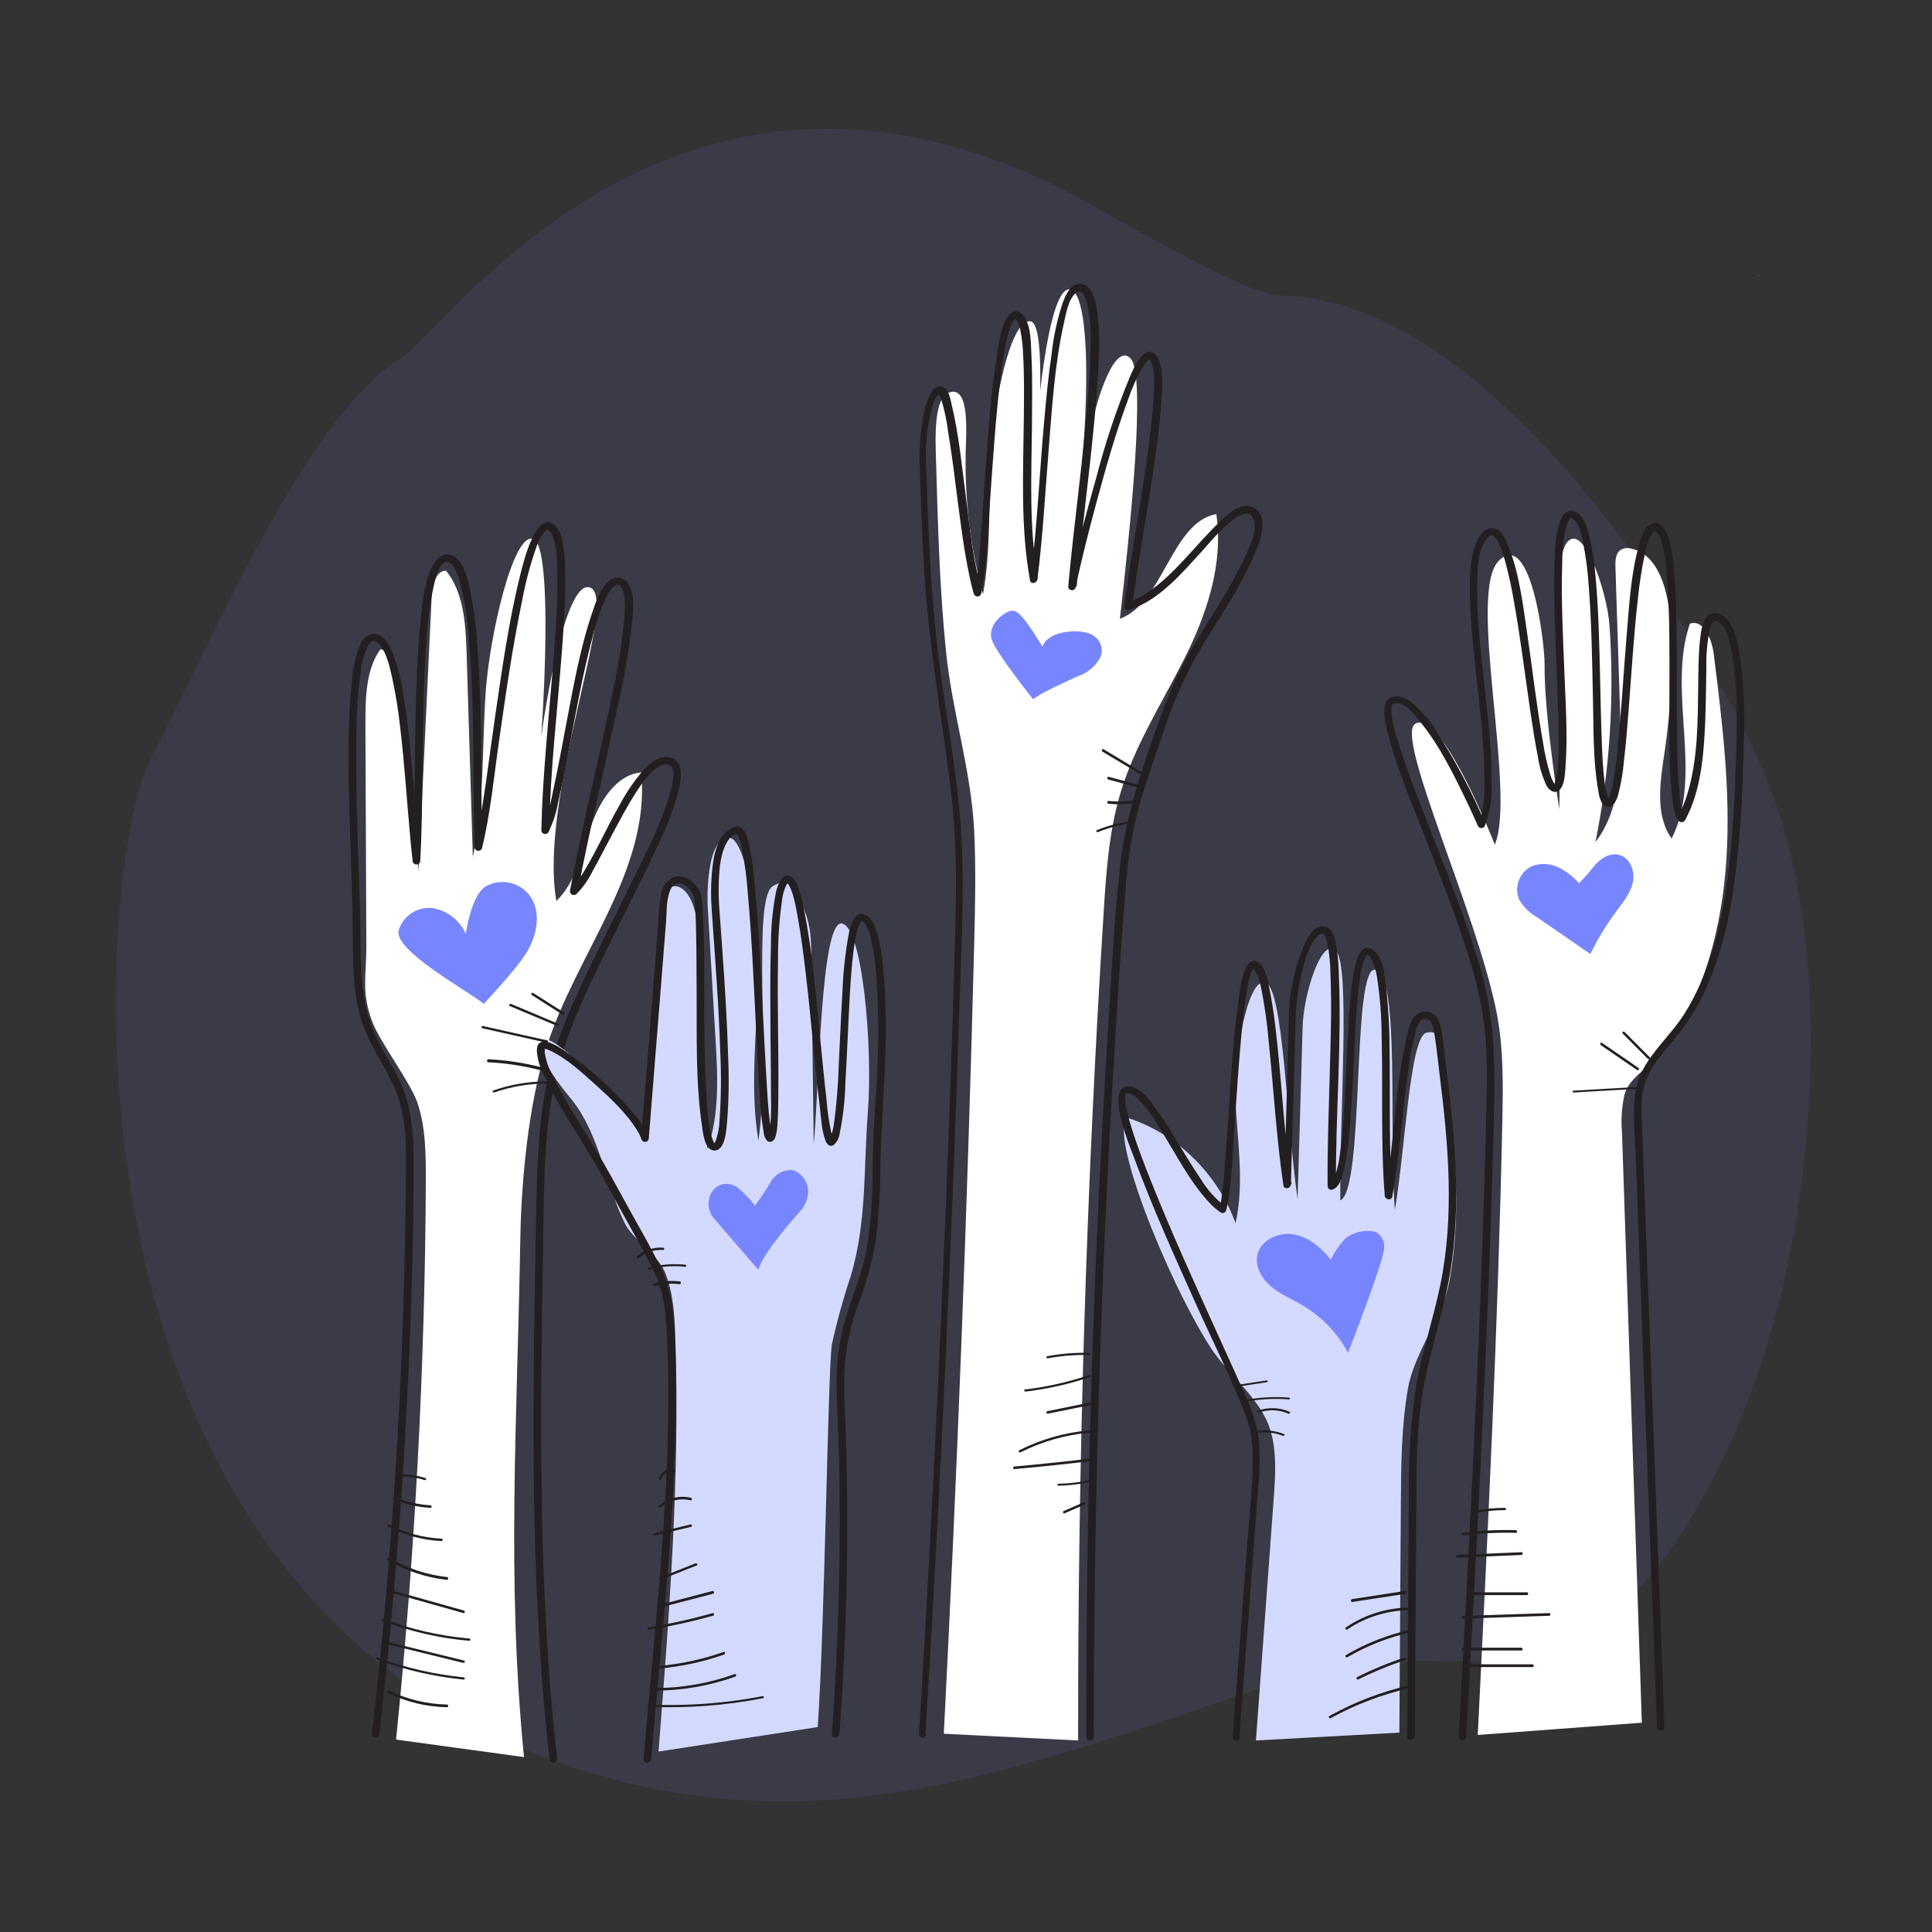 <?xml version="1.0" encoding="UTF-8"?>
<svg width="276px" height="276px" viewBox="0 0 276 276" version="1.1" xmlns="http://www.w3.org/2000/svg" xmlns:xlink="http://www.w3.org/1999/xlink">
    <rect x="0" y="0" width="276" height="276" fill="#333333" stroke="none"/>
    <title>7264E3C8-599E-4AD3-83E7-5DE590124821</title>
    <g id="desktop" stroke="none" stroke-width="1" fill="none" fill-rule="evenodd">
        <g id="01.04.04-Common-page---Proposals---empty-state" transform="translate(-325, -787)" fill-rule="nonzero">
            <g id="illustrations/full-page/volunteering" transform="translate(325, 787)">
                <g id="common-07-copy" transform="translate(16.56, 18.4)">
                    <g id="Group" opacity="0.1" fill="#7786FF">
                        <path d="M134.884,8.461 C140.623,11.31 160.983,23.704 166.218,23.812 C187.521,24.253 207.775,46.544 223.591,70.619 C229.105,79.01 234.432,87.971 237.734,98.289 C241.102,108.804 242.165,120.187 242.107,131.129 C241.979,155.733 236.253,179.075 226.016,196.76 C220.303,206.637 212.996,214.913 203.975,217.667 C197.299,219.702 190.085,218.603 183.104,218.915 C170.482,219.478 158.665,224.62 146.641,228.5 C121.266,236.695 97.485,243.424 68.921,235.196 C-12.347,211.853 -2.589,104.659 4.718,90.57 C13.619,73.387 26.952,41.314 40.769,32.699 C47.312,28.622 79.655,-18.938 134.884,8.461 Z" id="Path"></path>
                    </g>
                    <polygon id="Path" fill="#D7DFFF" points="234.476 20.927 234.706 21.006 234.706 20.951"></polygon>
                    <path d="M40.02,230.109 C42.728,203.626 44.151,176.98 44.274,150.334 C44.274,146.55 44.274,142.675 43.069,139.132 C42.096,136.261 37.705,130.441 36.638,127.605 C35.012,123.27 35.796,121.241 35.774,116.552 L35.643,85.041 C35.643,81.335 35.694,77.319 37.756,74.377 C39.461,74.377 40.151,76.767 40.347,78.62 L43.25,105.98 L45.109,66.782 C45.189,65.198 45.711,63.105 47.156,63.126 C49.711,66.251 49.972,70.834 50.103,75.042 L50.988,104.035 C52.65,96.384 52.295,88.4 52.817,80.543 C53.34,72.687 56.759,57.369 59.677,58.621 C62.595,59.873 61.23,87.424 59.336,101.666 C59.786,89.022 63.771,63.741 67.807,65.565 C71.842,67.39 60.323,95.443 62.921,110.308 C65.643,107.713 66.551,103.555 67.792,99.849 C69.033,96.143 71.472,92.226 75.051,91.95 C76.379,106.093 65.673,117.896 61.462,131.367 C58.951,139.401 57.913,150.122 57.768,158.622 C57.347,184.179 55.772,207.197 58.298,232.613" id="Path" fill="#FFFFFF"></path>
                    <path d="M118.271,229.278 C120.197,191.796 121.642,154.287 122.605,116.749 C122.742,111.219 122.872,105.683 122.605,100.167 C122.143,91.463 119.47,83.381 118.589,74.712 C117.686,65.866 117.433,56.949 117.18,48.047 C117.072,44.363 116.696,38.084 119.311,37.589 C121.926,37.094 121.478,43.168 121.391,46.314 C121.261,53.126 122.095,59.922 123.869,66.509 C125.061,59.884 124.635,53.032 124.996,46.272 C125.357,39.512 127.763,27.06 130.652,27.498 C133.542,27.937 131.158,52.296 130.652,64.685 C130.392,50.437 132.509,22.068 136.344,22.966 C140.18,23.864 138.692,51.844 135.333,65.71 L139.32,42.856 C140.043,38.706 142.723,30.362 144.969,32.837 C147.216,35.312 144.839,57.684 143.423,69.988 C149.614,67.782 150.799,56.178 157.199,55.04 C158.268,62.259 155.754,69.536 152.554,75.864 C149.354,82.193 145.497,88.147 143.452,95.069 C141.856,100.478 141.459,106.248 141.105,111.941 C138.625,151.307 137.409,190.74 137.457,230.239" id="Path" fill="#FFFFFF"></path>
                    <path d="M162.859,230.239 L165.396,195.718 C165.637,192.437 165.863,189.071 164.93,185.932 C163.574,181.385 158.892,178.019 156.354,174.066 C150.134,164.379 141.486,142.699 144.687,141.348 C151.571,143.604 157.361,149.261 159.949,156.332 C161.24,150.562 160.197,144.537 159.913,138.619 C159.629,132.7 161.699,121.005 164.252,121.966 C166.804,122.928 167.292,142.571 168.809,152.874 L169.538,128.125 C169.662,123.883 172.149,115.397 174.271,117.398 C176.393,119.399 174.796,141.193 174.912,153.093 C178.456,151.481 176.48,119.152 179.973,120.149 C183.466,121.146 181.796,143.01 182.708,154.437 C184.166,146.008 184.851,129.808 187.17,129.15 C189.489,128.493 189.482,131.548 189.708,133.315 C191.108,144.12 192.442,153.963 190.488,164.669 C189.547,169.795 185.471,174.823 184.574,179.956 C183.634,185.387 183.597,190.945 183.561,196.468 C183.488,207.348 183.417,218.23 183.349,229.115" id="Path" fill="#D4DAFF"></path>
                    <path d="M217.989,227.7 L215.152,143.383 C214.992,141.548 215.12,139.699 215.531,137.901 C216.258,135.308 219.684,133.715 221.241,131.594 C226.886,123.92 229.454,114.054 230.073,104.294 C230.691,94.534 229.476,84.767 228.268,75.07 C227.999,72.9 226.814,70.031 224.849,70.694 C221.532,80.468 226.857,92.258 222.245,101.397 C219.808,97.987 220.623,93.167 221.256,88.924 C222.163,82.788 222.429,76.579 222.049,70.391 C221.779,66.078 220.412,60.821 216.462,59.975 C215.953,59.824 215.403,59.891 214.949,60.159 C214.221,60.666 214.185,61.758 214.221,62.681 L214.898,83.745 C215.101,90.087 215.116,97.014 211.362,101.898 C213.418,91.691 214.091,81.267 213.363,70.891 C213.028,66.099 209.529,55.761 207.186,59.257 C204.844,62.752 206.524,84.541 206.197,97.183 C206.197,97.183 204.015,83.653 204.095,76.515 C204.095,73.196 202.109,57.171 197.548,61.716 C192.986,66.261 200.094,94.78 196.987,102.264 C194.376,95.739 188.665,83.237 185.632,84.992 C182.598,86.747 194.507,112.102 197.271,126.4 C198.246,131.467 198.166,136.689 198.057,141.861 C197.446,171.078 195.998,200.266 194.55,229.448" id="Path" fill="#FFFFFF"></path>
                    <path d="M37.649,229.282 C39.747,211.121 41.172,192.902 41.923,174.628 C42.293,165.596 42.54,156.558 42.526,147.519 C42.526,143.497 42.221,139.497 40.447,135.806 C39.546,133.937 38.398,132.194 37.453,130.345 C36.529,128.511 35.878,126.558 35.52,124.545 C34.881,121.053 34.975,117.489 34.917,113.961 C34.917,111.845 34.808,109.728 34.735,107.611 C34.554,102.284 34.365,96.964 34.328,91.637 C34.328,86.973 34.256,82.217 34.968,77.596 C35.068,76.243 35.451,74.925 36.094,73.722 C36.538,73.016 37.075,73.016 37.678,73.722 C38.703,74.928 39.074,76.756 39.423,78.238 C39.959,80.694 40.362,83.177 40.629,85.674 C41.254,90.981 41.581,96.315 42.082,101.635 C42.177,102.616 42.271,103.596 42.388,104.57 C42.388,104.862 42.632,105.099 42.933,105.099 C43.234,105.099 43.478,104.862 43.478,104.57 C43.834,97.846 43.747,91.093 43.892,84.355 C43.965,80.827 44.074,77.243 44.321,73.694 C44.452,70.9 44.806,68.121 45.382,65.382 C45.607,64.415 46.108,61.995 47.264,61.854 C47.422,61.86 47.576,61.909 47.707,61.995 C47.904,62.135 48.071,62.31 48.201,62.51 C48.651,63.218 48.977,63.993 49.168,64.803 C49.824,67.348 50.238,69.946 50.403,72.565 C50.701,75.902 50.854,79.247 50.948,82.598 C51.13,88.772 51.065,94.953 51.188,101.127 C51.188,101.628 51.188,102.129 51.232,102.623 C51.235,102.885 51.436,103.105 51.703,103.14 C51.971,103.175 52.225,103.015 52.3,102.764 C53.514,97.789 53.993,92.596 54.72,87.544 C55.694,80.757 56.653,73.955 58.063,67.238 C58.526,64.766 59.172,62.33 59.996,59.949 C60.234,59.2 60.579,58.488 61.021,57.832 C61.142,57.677 61.279,57.532 61.428,57.402 C61.499,57.335 61.601,57.309 61.697,57.331 C62.118,57.437 62.423,58.135 62.554,58.665 C62.834,59.738 62.988,60.839 63.012,61.946 C63.137,65.386 63.054,68.83 62.765,72.261 C62.205,80.686 61.217,89.082 60.854,97.521 C60.854,98.417 60.788,99.321 60.774,100.224 C60.777,100.459 60.941,100.664 61.175,100.726 C61.409,100.789 61.657,100.693 61.784,100.492 C62.456,99.113 62.929,97.65 63.187,96.145 C63.746,93.775 64.204,91.39 64.64,89.005 C65.686,83.551 66.638,78.061 68.07,72.685 C68.523,70.684 69.193,68.735 70.069,66.871 C70.324,66.299 70.695,65.784 71.159,65.354 C71.358,65.108 71.724,65.064 71.98,65.255 C72.416,65.544 72.554,66.306 72.627,66.793 C72.736,67.828 72.736,68.87 72.627,69.905 C72.35,73.12 71.864,76.316 71.173,79.472 C69.204,89.28 66.718,98.975 64.873,108.804 C64.816,109.034 64.922,109.273 65.133,109.392 C65.344,109.511 65.61,109.481 65.788,109.319 C66.754,108.341 67.545,107.213 68.128,105.981 C69.138,104.189 70.054,102.355 71.035,100.541 C72.016,98.728 73.048,96.738 74.218,94.932 C75.068,93.612 76.028,92.109 77.387,91.227 C78.055,90.797 79.124,90.522 79.487,91.305 C79.85,92.088 79.538,93.422 79.32,94.318 C78.317,98.262 76.413,102.03 74.625,105.692 C72.343,110.412 69.938,115.083 67.67,119.804 C65.403,124.524 63.223,129.259 61.995,134.303 C60.243,141.493 60.142,148.937 60.003,156.29 C59.858,164.192 59.713,172.095 59.669,180.004 C59.575,195.675 59.88,211.375 61.333,226.996 C61.517,228.967 61.719,230.931 61.937,232.888 C62.016,233.558 63.107,233.594 63.027,232.888 C61.232,216.836 60.737,200.678 60.745,184.534 C60.745,176.455 60.868,168.376 61.021,160.297 C61.159,152.536 61.021,144.654 62.518,137.013 C63.601,131.418 65.832,126.225 68.266,121.081 C70.57,116.226 73.034,111.457 75.374,106.63 C77.212,102.848 79.182,98.975 80.286,94.918 C80.744,93.231 81.413,89.795 78.615,89.746 C77.278,89.746 76.144,90.748 75.316,91.665 C74.033,93.166 72.919,94.795 71.994,96.526 C69.967,100.054 68.361,103.886 66.115,107.28 C65.819,107.756 65.46,108.192 65.047,108.578 L65.955,109.093 C67.692,99.843 69.974,90.712 71.9,81.504 C72.678,78.039 73.272,74.537 73.68,71.012 C73.869,69.206 74.233,66.694 73.215,65.029 C72.935,64.534 72.423,64.203 71.845,64.141 C71.266,64.079 70.693,64.295 70.308,64.719 C69.088,65.869 68.506,67.731 67.997,69.248 C66.224,74.519 65.287,80.072 64.248,85.477 C63.681,88.476 63.128,91.481 62.474,94.473 C62.089,96.244 61.798,98.326 60.876,99.927 L61.893,100.195 C62.053,91.566 63.092,82.972 63.732,74.364 C64.008,70.589 64.277,66.793 64.175,63.004 C64.164,61.718 64.048,60.434 63.826,59.166 C63.729,58.311 63.397,57.497 62.867,56.809 C60.098,53.824 58.129,62.284 57.823,63.484 C56.145,70.159 55.185,77.024 54.19,83.819 C53.332,89.647 52.685,95.532 51.53,101.303 C51.45,101.691 51.37,102.072 51.276,102.446 L52.351,102.587 C52.14,96.47 52.257,90.338 52.111,84.242 C52.024,80.714 51.893,77.13 51.61,73.581 C51.445,70.732 51.044,67.9 50.411,65.114 C50.062,63.738 49.553,61.642 48.078,60.965 C46.603,60.288 45.491,61.734 45.004,62.891 C44.052,65.114 43.79,67.633 43.55,70.003 C43.165,73.496 43.005,77.017 42.896,80.524 C42.657,87.848 42.736,95.179 42.468,102.496 C42.468,103.187 42.439,103.879 42.38,104.57 L43.47,104.57 C42.86,99.448 42.606,94.29 42.104,89.153 C41.843,86.458 41.537,83.755 41.094,81.081 C40.807,78.967 40.283,76.89 39.532,74.886 C39.103,73.828 38.427,72.409 37.126,72.191 C36.036,72 35.309,72.833 34.895,73.701 C34.298,75.132 33.928,76.642 33.798,78.181 C33.5,80.467 33.376,82.775 33.304,85.075 C32.991,95.143 33.776,105.191 33.841,115.253 C33.863,119.338 33.863,123.572 35.142,127.572 C36.421,131.573 39.343,134.917 40.52,138.989 C41.763,143.271 41.443,147.886 41.399,152.289 C41.356,156.941 41.264,161.596 41.123,166.252 C40.581,184.988 39.316,203.688 37.33,222.354 C37.09,224.668 36.828,226.982 36.559,229.297 C36.487,230.002 37.577,229.967 37.649,229.297 L37.649,229.282 Z" id="Path" fill="#231F20"></path>
                    <path d="M115.646,229.349 C116.71,212.003 117.648,194.646 118.458,177.281 C119.269,159.991 119.95,142.693 120.501,125.389 C120.774,116.807 121.285,108.162 120.681,99.581 C120.084,91.155 118.394,82.856 117.387,74.472 C116.365,65.904 116.049,57.273 115.761,48.664 C115.584,45.819 115.826,42.964 116.48,40.188 C116.66,39.517 116.998,38.168 117.638,37.928 C117.459,37.998 117.552,37.779 117.638,38.02 C117.725,38.26 117.818,38.394 117.883,38.578 C118.35,40.098 118.682,41.655 118.876,43.232 C119.257,45.563 119.595,47.901 119.875,50.239 C120.494,54.893 121.005,59.59 121.99,64.181 C122.155,64.944 122.335,65.692 122.565,66.434 C122.637,66.658 122.848,66.81 123.087,66.81 C123.326,66.81 123.537,66.658 123.608,66.434 C124.515,62.083 124.572,57.485 124.882,53.064 C125.299,47.187 125.666,41.29 126.392,35.406 C126.601,33.288 126.973,31.189 127.507,29.127 C127.647,28.526 127.89,27.953 128.226,27.432 C128.305,27.333 128.471,27.199 128.413,27.22 C128.356,27.241 128.464,27.171 128.55,27.22 C128.926,27.702 129.16,28.276 129.226,28.88 C129.427,29.948 129.55,31.029 129.593,32.115 C129.773,35.18 129.73,38.26 129.701,41.297 C129.629,48.981 129.197,56.899 130.586,64.506 C130.701,65.149 131.578,64.901 131.643,64.365 C132.42,58.17 132.758,51.927 133.261,45.704 C133.736,39.736 134.11,33.641 135.419,27.785 C135.714,26.507 136.038,24.31 137.167,23.42 C138.001,22.749 138.541,24.19 138.742,24.932 C139.22,27.21 139.38,29.541 139.217,31.861 C139.145,35.166 138.879,38.479 138.577,41.749 C137.858,49.645 136.75,57.499 136.045,65.396 C136.048,65.658 136.247,65.878 136.512,65.914 C136.776,65.949 137.028,65.789 137.102,65.537 C137.965,61.377 139.03,57.252 140.138,53.156 C141.461,48.261 142.849,43.359 144.619,38.606 C145.175,36.962 145.898,35.376 146.777,33.874 C146.998,33.53 147.261,33.215 147.561,32.934 C147.647,32.857 147.669,32.977 147.561,32.885 C147.685,32.979 147.782,33.103 147.841,33.245 C148.561,34.707 148.309,36.727 148.23,38.281 C148.093,41.106 147.726,44.002 147.331,46.841 C146.338,53.989 145,61.087 144.022,68.235 C144.019,68.409 144.103,68.573 144.246,68.674 C144.389,68.776 144.574,68.802 144.741,68.744 C149.107,67.331 152.358,63.39 155.315,60.162 C156.099,59.307 161.385,52.76 162.508,55.748 C163.133,57.358 161.997,59.646 161.342,61.073 C160.237,63.41 158.993,65.681 157.616,67.875 C156.3,70.043 154.919,72.176 153.632,74.359 C151.865,77.43 150.391,80.655 149.229,83.993 C146.748,90.886 144.302,97.85 143.475,105.139 C142.59,112.859 142.238,120.678 141.749,128.405 C140.742,144.301 139.977,160.217 139.454,176.151 C138.936,192.005 138.658,207.866 138.62,223.734 C138.62,225.726 138.62,227.718 138.62,229.709 C138.62,230.002 138.862,230.239 139.159,230.239 C139.457,230.239 139.699,230.002 139.699,229.709 C139.699,213.432 139.939,197.156 140.418,180.883 C140.898,164.61 141.636,148.351 142.634,132.106 C143.123,124.089 143.597,116.059 144.295,108.049 C144.562,104.084 145.23,100.154 146.288,96.318 C147.359,92.751 148.597,89.205 149.812,85.688 C150.986,82.101 152.504,78.632 154.344,75.326 C155.653,73.066 157.077,70.877 158.436,68.652 C159.871,66.376 161.166,64.017 162.313,61.589 C163.033,59.929 163.946,57.973 163.752,56.108 C163.718,54.875 162.706,53.884 161.45,53.855 C160.012,53.918 158.695,55.19 157.724,56.115 C154.25,59.406 151.445,63.461 147.446,66.201 C146.542,66.844 145.546,67.351 144.489,67.705 L145.173,68.214 C146.101,61.391 147.374,54.611 148.345,47.788 C148.776,44.8 149.172,41.798 149.352,38.782 C149.46,36.96 149.654,34.827 149.007,33.075 C148.661,32.136 147.856,31.437 146.906,32.136 C145.957,32.835 145.302,34.417 144.806,35.54 C142.881,40.227 141.283,45.036 140.023,49.935 C138.584,54.992 137.246,60.084 136.189,65.233 L137.246,65.375 C137.908,57.937 138.915,50.542 139.641,43.105 C139.994,39.573 140.303,35.957 140.404,32.376 C140.574,29.904 140.436,27.421 139.994,24.981 C139.742,23.844 139.145,22.078 137.656,22.156 C136.275,22.198 135.613,23.887 135.225,24.939 C134.466,27.267 133.948,29.664 133.678,32.094 C133.204,35.357 132.88,38.641 132.592,41.925 C131.931,49.398 131.593,56.906 130.657,64.35 L131.715,64.209 C130.413,57.047 130.794,49.568 130.866,42.314 C130.866,39.03 130.96,35.731 130.787,32.426 C130.693,30.681 130.787,28.28 129.715,26.775 C128.996,25.758 127.917,25.949 127.32,26.924 C126.442,28.336 126.212,30.229 125.939,31.868 C124.961,37.666 124.601,43.571 124.184,49.426 C123.947,52.774 123.724,56.129 123.465,59.477 C123.354,61.687 123.101,63.888 122.709,66.067 L123.752,66.067 C122.429,61.829 122.048,57.273 121.465,52.915 C120.868,48.445 120.465,43.875 119.415,39.496 C119.242,38.789 119.027,37.299 118.221,36.904 C116.523,36.063 115.682,39.489 115.473,40.435 C114.89,43.331 114.682,46.288 114.855,49.236 C115.006,53.678 115.164,58.128 115.43,62.571 C115.955,71.357 117.25,79.995 118.516,88.704 C119.149,93.097 119.688,97.511 119.89,101.954 C120.091,106.397 120.005,110.846 119.89,115.289 C119.386,133.13 118.732,150.966 117.926,168.798 C117.13,186.781 116.197,204.756 115.128,222.724 C114.991,224.921 114.862,227.11 114.725,229.307 C114.682,230.013 115.768,230.013 115.804,229.307 L115.646,229.349 Z" id="Path" fill="#231F20"></path>
                    <path d="M160.518,229.547 L162.197,207.225 L163.033,196.157 C163.285,192.792 163.667,189.364 163.069,186.014 C162.593,183.93 161.867,181.908 160.907,179.992 C159.668,177.164 158.392,174.401 157.131,171.616 C153.975,164.654 150.812,157.692 147.973,150.602 C146.849,147.775 145.747,144.948 144.897,142.078 C144.602,141.153 144.378,140.208 144.227,139.251 C144.171,138.917 144.152,138.578 144.169,138.24 C144.165,138.083 144.207,137.928 144.292,137.795 C144.248,137.851 144.212,137.795 144.292,137.795 C144.467,137.752 144.65,137.752 144.825,137.795 C145.332,137.984 145.781,138.298 146.129,138.706 C147.34,140.016 148.394,141.458 149.27,143.004 C151.432,146.481 153.341,150.305 156.151,153.352 C156.649,153.901 157.21,154.392 157.823,154.815 C157.968,154.897 158.144,154.909 158.299,154.847 C158.454,154.785 158.571,154.655 158.616,154.497 C159.43,150.871 159.48,147.005 159.74,143.315 C160.093,138.226 160.403,133.13 160.921,128.055 C161.116,126.139 161.325,124.217 161.707,122.322 C161.82,121.696 161.984,121.079 162.197,120.478 C162.259,120.306 162.336,120.141 162.427,119.983 C162.521,119.82 162.571,119.898 162.47,119.87 C162.37,119.842 162.413,119.834 162.47,119.905 C162.6,120.117 162.773,120.294 162.888,120.527 C163.211,121.246 163.453,121.997 163.609,122.768 C164.114,125.293 164.472,127.844 164.683,130.408 C165.403,137.25 165.771,144.149 166.786,150.963 C166.88,151.571 167.831,151.394 167.853,150.821 L168.501,128.422 C168.5,125.829 168.79,123.242 169.366,120.711 C169.82,118.958 170.36,116.562 171.729,115.247 C172.58,114.427 172.889,115.558 173.055,116.265 C173.34,117.733 173.49,119.224 173.502,120.718 C173.696,125.334 173.545,129.963 173.415,134.579 C173.271,140.071 173.048,145.556 173.098,151.047 C173.099,151.236 173.201,151.41 173.367,151.504 C173.534,151.599 173.738,151.6 173.905,151.507 C174.943,151.012 175.26,149.464 175.483,148.489 C175.89,146.516 176.157,144.518 176.283,142.509 C176.723,137.328 176.831,132.126 177.169,126.959 C177.271,124.865 177.485,122.777 177.811,120.704 C177.913,120.027 178.082,119.362 178.315,118.718 C178.384,118.526 178.476,118.344 178.589,118.173 C178.633,118.114 178.686,118.061 178.747,118.018 C178.747,118.018 178.747,118.018 178.747,118.018 C178.834,118.067 178.884,118.018 178.985,118.131 C179.169,118.314 179.32,118.527 179.432,118.76 C179.79,119.53 180.033,120.346 180.152,121.185 C180.589,123.992 180.811,126.827 180.815,129.666 C181.017,137.243 180.657,144.856 181.262,152.419 C181.305,152.97 182.213,153.189 182.328,152.56 C183.488,146.064 183.805,139.456 184.857,132.946 C185.04,131.708 185.293,130.481 185.614,129.27 C185.719,128.538 186.02,127.845 186.486,127.263 C186.802,127.082 187.193,127.082 187.509,127.263 C188.093,127.588 188.229,128.521 188.323,129.108 C188.662,131.066 188.835,133.073 189.087,135.045 C190.355,145.061 191.248,155.31 189.173,165.283 C188.136,170.23 186.515,174.987 185.686,179.949 C184.96,184.937 184.632,189.973 184.706,195.011 C184.615,206.551 184.538,218.096 184.475,229.645 C184.475,229.938 184.717,230.176 185.016,230.176 C185.314,230.176 185.556,229.938 185.556,229.645 L185.772,197.097 C185.772,191.753 185.772,186.381 186.594,181.08 C187.415,175.779 189.116,170.768 190.196,165.573 C192.358,155.267 191.393,144.714 190.067,134.367 C189.822,132.472 189.685,130.522 189.346,128.648 C189.123,127.475 188.546,126.132 187.134,126.104 C185.088,126.054 184.67,128.542 184.324,130.055 C182.681,137.371 182.617,144.955 181.298,152.32 L182.357,152.461 C181.802,145.492 182.069,138.466 181.946,131.476 C181.944,128.405 181.766,125.338 181.413,122.287 C181.211,120.767 181.024,118.47 179.727,117.396 C177.126,115.276 176.586,122.075 176.478,123.128 C175.923,128.323 175.844,133.568 175.534,138.784 C175.431,141.469 175.19,144.146 174.813,146.807 C174.689,147.711 174.484,148.602 174.201,149.471 C174.102,149.935 173.849,150.353 173.48,150.659 L174.294,151.118 C174.201,140.926 175.152,130.719 174.691,120.527 C174.668,118.976 174.497,117.431 174.179,115.912 C173.949,114.972 173.415,113.791 172.226,113.947 C170.584,114.13 169.755,116.555 169.28,117.806 C168.429,120.058 167.889,122.411 167.673,124.803 C167.5,126.719 167.529,128.67 167.471,130.592 L167.284,137.243 L166.887,150.892 L167.947,150.751 C166.988,144.326 166.635,137.823 165.972,131.363 C165.691,128.613 165.396,125.842 164.841,123.135 C164.589,121.913 164.308,119.785 163.112,119.043 C160.95,117.7 160.431,124.111 160.309,124.987 C159.588,130.09 159.329,135.25 158.976,140.382 C158.781,143.209 158.594,145.994 158.356,148.793 C158.254,150.631 158.027,152.461 157.679,154.271 L158.479,153.96 C157.049,152.841 155.841,151.476 154.912,149.931 C153.651,148.086 152.527,146.156 151.367,144.276 C150.372,142.565 149.275,140.913 148.082,139.328 C147.361,138.36 146.352,137.116 145.055,136.855 C140.898,136.028 144.99,145.739 145.437,146.948 C148.082,154.129 151.252,161.134 154.393,168.117 C156.764,173.383 159.394,178.592 161.462,183.985 C162.167,186.017 162.487,188.159 162.406,190.304 C162.406,193.937 161.952,197.584 161.685,201.21 L159.97,224.055 L159.545,229.709 C159.495,230.416 160.576,230.416 160.626,229.709 L160.518,229.547 Z" id="Path" fill="#231F20"></path>
                    <path d="M221.228,228.232 L219.274,176.071 L218.293,149.813 L218.054,143.297 C217.974,141.268 217.77,139.169 218.206,137.169 C218.991,133.592 222.035,131.105 224.09,128.207 C228.129,122.51 230.011,115.59 231.043,108.819 C231.849,102.985 232.322,97.112 232.459,91.227 C232.655,85.898 232.808,80.442 231.965,75.148 C231.711,73.529 231.384,71.677 230.381,70.313 C229.771,69.486 228.609,68.765 227.614,69.444 C226.618,70.123 226.444,71.776 226.313,72.872 C226.066,74.992 226.081,77.113 226.045,79.233 C225.972,84.463 226.045,89.899 224.505,94.973 C224.182,96.077 223.744,97.145 223.197,98.161 L224.141,98.161 C223.473,97.285 223.415,95.68 223.328,94.578 C223.117,92.288 223.066,89.99 223.037,87.7 C222.957,81.933 223.037,76.166 222.943,70.398 C222.892,67.882 222.812,65.352 222.565,62.843 C222.484,61.138 222.154,59.453 221.584,57.838 C221.221,56.976 220.429,55.895 219.325,56.425 C218.33,56.87 217.945,58.241 217.669,59.167 C216.412,63.443 216.179,68.087 215.809,72.504 C215.366,77.791 215.082,83.106 214.538,88.372 C214.39,90.236 214.133,92.091 213.768,93.927 C213.671,94.45 213.52,94.961 213.317,95.454 C213.237,95.617 213.099,95.758 213.099,95.786 C213.099,95.814 213.208,95.786 213.332,95.786 C213.332,95.786 213.274,95.786 213.208,95.631 C213.127,95.467 213.062,95.297 213.012,95.122 C212.846,94.517 212.729,93.9 212.663,93.277 C212.409,91.277 212.329,89.255 212.257,87.248 C212.053,81.82 212.031,76.385 211.813,70.992 C211.712,68.419 211.574,65.846 211.305,63.281 C211.159,61.332 210.826,59.401 210.31,57.513 C210.005,56.496 209.525,55.068 208.385,54.686 C207.244,54.305 206.641,55.16 206.307,56.036 C205.833,57.539 205.588,59.101 205.581,60.673 C205.442,63.012 205.457,65.366 205.501,67.741 C205.595,73.126 205.9,78.512 206.038,83.898 C206.096,86.018 206.14,88.202 206.038,90.344 C206.024,91.487 205.831,92.622 205.464,93.708 C205.464,93.708 205.421,93.708 205.537,93.708 C205.653,93.708 205.602,93.772 205.537,93.645 C205.317,93.3 205.136,92.932 204.999,92.549 C204.486,90.932 204.105,89.277 203.859,87.602 C202.98,82.612 202.406,77.579 201.679,72.568 C201.047,68.327 200.553,63.754 198.963,59.704 C198.599,58.786 198.062,57.414 196.965,57.103 C195.73,56.757 194.785,58.072 194.386,59.005 C193.514,60.934 193.442,63.203 193.42,65.281 C193.433,68.263 193.603,71.243 193.928,74.208 C194.524,80.47 195.497,86.753 195.497,93.058 C195.497,95.065 195.497,97.299 194.655,99.2 L195.599,99.2 C193.685,94.673 191.379,90.313 188.705,86.167 C187.715,84.497 186.423,83.015 184.891,81.792 C184.027,81.184 182.654,80.682 181.746,81.516 C181.135,82.074 181.15,83.064 181.215,83.813 C181.378,85.218 181.685,86.603 182.131,87.948 C183.395,92.146 185.037,96.231 186.657,100.317 C188.553,105.151 190.463,109.971 192.156,114.877 C193.95,120.107 195.417,125.344 195.73,130.878 C195.941,134.624 195.81,138.385 195.73,142.131 C195.638,146.004 195.529,149.875 195.403,153.743 C195.146,161.603 194.844,169.46 194.495,177.315 C193.812,192.864 192.977,208.378 192.134,223.906 C192.025,225.843 191.916,227.773 191.814,229.709 C191.778,230.416 192.868,230.416 192.904,229.709 C193.732,214.591 194.56,199.473 195.265,184.347 C195.97,169.222 196.573,154.125 196.899,138.999 C197.03,132.681 196.776,126.503 195.047,120.383 C193.725,115.704 192.018,111.124 190.274,106.579 C188.531,102.034 186.729,97.603 185.051,93.079 C184.383,91.27 183.729,89.446 183.177,87.594 C182.712,86.308 182.393,84.976 182.225,83.622 C182.173,83.238 182.19,82.848 182.276,82.47 C182.356,82.216 182.37,82.124 182.705,82.06 C184.005,81.82 185.313,83.474 186.01,84.329 C189.083,87.983 191.24,92.478 193.274,96.74 C193.725,97.702 194.168,98.67 194.597,99.638 C194.697,99.799 194.876,99.897 195.069,99.897 C195.262,99.897 195.441,99.799 195.541,99.638 C196.286,97.658 196.622,95.554 196.529,93.447 C196.521,90.481 196.356,87.518 196.035,84.569 C195.439,78.35 194.488,72.109 194.451,65.846 C194.451,63.726 194.451,61.422 195.265,59.485 C195.473,58.948 195.824,58.475 196.282,58.114 C196.443,57.992 196.675,58.017 196.805,58.171 C197.691,58.955 198.076,60.447 198.403,61.57 C198.965,63.598 199.416,65.653 199.754,67.727 C200.67,72.872 201.302,78.06 202.057,83.226 C202.377,85.382 202.704,87.538 203.132,89.665 C203.334,91.086 203.742,92.471 204.346,93.779 C204.716,94.486 205.537,95.143 206.263,94.408 C206.99,93.673 206.99,92.118 207.084,91.15 C207.426,86.605 207.084,81.961 206.917,77.445 C206.714,72.292 206.438,67.126 206.619,61.98 C206.601,60.257 206.789,58.537 207.179,56.856 C207.269,56.446 207.45,56.06 207.709,55.725 C207.767,55.662 207.862,55.64 207.811,55.647 C207.956,55.647 208.007,55.647 208.181,55.768 C208.958,56.291 209.322,57.888 209.547,58.899 C209.979,60.998 210.263,63.123 210.397,65.26 C210.825,70.674 210.884,76.102 211.007,81.516 C211.102,85.757 211.007,90.167 211.734,94.387 C211.857,95.136 212.039,96.592 212.968,96.839 C213.898,97.087 214.421,95.836 214.603,95.15 C215.016,93.568 215.293,91.956 215.431,90.33 C215.707,87.948 215.903,85.559 216.092,83.17 C216.506,77.834 216.819,72.49 217.422,67.168 C217.633,65.032 217.96,62.909 218.402,60.807 C218.642,59.747 218.933,58.277 219.674,57.535 C219.819,57.393 219.942,57.414 220.03,57.492 C220.347,57.823 220.579,58.223 220.705,58.658 C221.206,60.372 221.497,62.137 221.57,63.917 C222.013,69.451 221.926,75.021 221.926,80.562 C221.926,85.474 221.759,90.457 222.311,95.355 C222.434,96.436 222.507,97.885 223.204,98.804 C223.307,98.961 223.485,99.057 223.676,99.057 C223.868,99.057 224.046,98.961 224.149,98.804 C226.517,94.472 226.844,89.22 227.054,84.414 C227.149,81.919 227.149,79.417 227.207,76.922 C227.164,75.136 227.322,73.352 227.679,71.6 C227.882,70.794 228.217,69.939 229.067,70.532 C230.207,71.331 230.519,73.275 230.766,74.505 C231.769,79.53 231.595,84.831 231.442,89.92 C231.275,95.574 230.992,101.299 230.258,106.925 C229.379,113.696 227.737,120.63 224.025,126.496 C222.202,129.373 219.463,131.698 217.966,134.759 C216.303,138.165 216.949,142.208 217.08,145.848 L218.025,171.222 L219.913,221.97 L220.153,228.331 C220.153,229.038 221.265,229.038 221.243,228.331 L221.228,228.232 Z" id="Path" fill="#231F20"></path>
                    <path d="M100.258,228.322 C101.291,213.329 101.713,176.977 102.288,173.618 C103.001,170.372 103.887,167.163 104.942,164.005 C107.291,156.259 106.797,148.513 107.422,140.421 C108.149,131.196 106.644,113.759 103.655,113.527 C100.666,113.295 100.469,137.139 99.684,145.09 L99.342,118.386 C99.342,116.21 99.277,113.964 98.469,111.957 C97.662,109.95 96.804,106.393 93.829,108.203 C90.855,110.013 93.517,132.513 91.786,144.52 C90.578,137.287 91.48,129.872 91.698,122.527 C91.917,115.182 90.287,101.274 87.546,101.274 C84.804,101.274 84.346,107.759 84.564,111.52 L85.655,130.006 C85.967,135.316 86.258,140.815 84.477,145.794 L83.415,117.759 C83.32,115.21 83.204,112.583 82.193,110.266 C81.691,109.126 80.658,107.943 79.502,108.252 C78.346,108.562 77.96,110.196 77.866,111.513 L75.422,144.611 C74.476,140.738 61.815,128.449 61.109,130.259 C60.084,132.879 63.538,136.682 65.255,138.872 C69.109,143.801 69.916,150.667 72.687,156.329 C73.851,158.724 77.371,160.808 78.404,163.273 C79.655,166.287 79.815,169.66 79.924,172.942 C80.593,192.47 79.044,212.378 77.516,231.822" id="Path" fill="#D4DAFF"></path>
                    <path d="M103.362,229.347 C104.387,215.519 104.704,201.649 104.313,187.789 C104.212,184.373 103.952,180.95 104.061,177.534 C104.238,174.161 104.945,170.835 106.156,167.673 C107.271,164.706 108.084,161.639 108.583,158.516 C108.972,155.318 109.174,152.101 109.188,148.88 C109.382,139.174 110.578,129.447 109.591,119.748 C109.467,118.081 109.177,116.43 108.727,114.817 C108.461,113.944 108.065,112.817 107.186,112.352 C105.53,111.479 104.925,113.916 104.694,115 C104.193,117.72 103.892,120.472 103.794,123.234 C103.578,126.679 103.448,130.13 103.268,133.574 C103.191,136.401 102.965,139.223 102.591,142.027 C102.509,142.752 102.325,143.463 102.044,144.14 C102.011,144.203 101.967,144.26 101.914,144.309 C101.821,144.182 102.426,144.351 102.426,144.351 C102.426,144.351 102.426,144.351 102.426,144.309 C102.392,144.229 102.363,144.146 102.339,144.062 C101.92,142.271 101.641,140.451 101.504,138.618 C101.158,135.589 100.87,132.546 100.568,129.51 C99.948,123.375 99.473,117.142 98.198,111.091 C98.027,110.183 97.786,109.288 97.478,108.415 C97.329,107.816 96.994,107.278 96.521,106.872 C95.195,106.006 94.504,108.168 94.295,109.027 C93.804,111.563 93.562,114.138 93.575,116.719 C93.46,120.241 93.474,123.706 93.503,127.2 C93.503,130.546 93.582,133.884 93.575,137.23 C93.575,139.238 93.734,141.456 93.273,143.436 C93.273,143.541 93.208,143.647 93.186,143.753 C93.165,143.858 93.15,143.788 93.186,143.788 C93.222,143.788 93.316,143.689 93.474,143.696 C93.633,143.703 93.654,143.774 93.777,143.795 C93.899,143.816 93.777,143.795 93.777,143.795 C93.777,143.499 93.539,142.766 93.474,142.33 C93.179,140.16 93.064,137.963 92.934,135.779 C92.538,129.221 92.286,122.657 91.876,116.099 C91.688,113.063 91.479,110.028 91.155,107.006 C91.031,105.04 90.698,103.093 90.162,101.195 C90.055,100.676 89.773,100.207 89.362,99.864 C88.404,99.286 87.159,100.286 86.647,101.005 C85.517,102.589 85.265,104.766 85.113,106.64 C84.988,108.281 84.988,109.929 85.113,111.57 C85.581,118.304 86.114,125.038 86.33,131.785 C86.495,135.071 86.462,138.364 86.23,141.646 C86.203,142.625 86.026,143.594 85.704,144.52 C85.661,144.631 85.608,144.737 85.545,144.837 C85.514,144.885 85.475,144.928 85.43,144.964 C85.43,144.887 85.581,145.084 85.466,144.908 C85.194,144.36 85.005,143.776 84.904,143.175 C84.696,142.04 84.552,140.895 84.472,139.745 C84.213,136.533 84.141,133.307 84.083,130.088 C83.983,123.932 84.199,117.733 83.824,111.584 C83.818,110.873 83.736,110.165 83.579,109.471 C83.14,107.907 81.289,106.203 79.554,106.957 C78.667,107.426 78.058,108.277 77.912,109.253 C77.648,110.7 77.498,112.164 77.465,113.634 L76.644,124.122 L75.038,144.26 L76.097,144.119 C75.734,143.088 75.177,142.132 74.455,141.301 C73.484,140.061 72.43,138.885 71.301,137.779 C69.048,135.477 66.565,133.401 63.89,131.581 C62.832,130.877 60.189,129.278 60.131,131.673 C60.212,132.925 60.568,134.146 61.175,135.251 C61.978,136.963 62.872,138.632 63.854,140.252 C65.864,143.682 68.089,147.007 69.968,150.514 C71.61,153.592 73.332,156.628 75.01,159.671 C75.73,161.009 76.45,162.341 77.098,163.714 C78.286,166.32 78.538,169.194 78.711,172.012 C79.006,178.217 78.942,184.444 78.711,190.649 C78.214,203.194 76.911,215.689 75.787,228.192 C75.653,229.746 75.518,231.307 75.384,232.876 C75.326,233.58 76.407,233.58 76.464,232.876 C77.48,220.902 78.776,208.927 79.482,196.911 C79.835,190.889 80.043,184.852 79.986,178.823 C79.986,175.921 79.928,173.012 79.683,170.124 C79.546,167.717 78.986,165.351 78.027,163.13 C76.587,160.03 74.822,157.058 73.173,154.064 C71.625,151.247 70.127,148.429 68.463,145.732 C66.447,142.4 64.301,139.118 62.58,135.624 C61.904,134.473 61.452,133.21 61.247,131.898 C61.247,131.757 61.319,131.475 61.247,131.356 C61.175,131.236 61.19,131.391 61.132,131.391 C61.38,131.437 61.621,131.511 61.852,131.609 C64.33,132.722 66.519,134.779 68.499,136.54 C70.66,138.505 72.972,140.639 74.498,143.147 C74.744,143.521 74.935,143.926 75.067,144.351 C75.142,144.602 75.393,144.762 75.659,144.727 C75.924,144.692 76.122,144.472 76.126,144.21 L77.775,123.551 L78.596,113.218 C78.711,111.81 78.596,110.105 79.201,108.767 C79.389,108.114 80.042,107.699 80.728,107.795 C81.491,108.06 82.106,108.627 82.42,109.358 C82.532,109.58 82.605,109.818 82.636,110.063 C82.679,110.302 82.708,110.711 82.737,111.021 C82.816,112.084 82.845,113.134 82.866,114.219 C82.946,117.325 82.938,120.438 82.96,123.544 C82.996,129.806 82.802,136.223 83.723,142.442 C83.86,143.372 84.069,145.922 85.481,145.964 C87.079,145.964 87.195,142.964 87.303,141.97 C87.555,138.793 87.605,135.603 87.454,132.419 C87.346,128.616 87.13,124.805 86.885,121.009 C86.69,118.001 86.46,115 86.244,112 C86.12,110.533 86.08,109.061 86.122,107.59 C86.208,105.653 86.352,103.28 87.483,101.617 C87.662,101.33 87.909,101.088 88.203,100.913 C88.344,100.85 88.491,100.801 88.642,100.765 C88.793,100.716 88.937,100.765 88.8,100.765 C88.664,100.765 88.728,100.659 88.764,100.765 C88.8,100.871 88.764,100.765 88.865,100.913 C89.122,101.46 89.301,102.038 89.398,102.632 C89.84,104.891 90.138,107.175 90.291,109.471 C90.875,116.008 91.141,122.572 91.472,129.123 C91.623,132.046 91.768,134.976 91.969,137.906 C92.041,139.76 92.236,141.607 92.552,143.436 C92.574,143.867 92.752,144.277 93.057,144.591 C93.582,144.978 94.043,144.506 94.216,144.034 C94.404,143.376 94.504,142.696 94.511,142.013 C94.591,140.893 94.612,139.759 94.627,138.639 C94.713,131.94 94.454,125.256 94.591,118.543 C94.574,115.758 94.765,112.976 95.159,110.218 C95.235,109.45 95.449,108.701 95.793,108.006 C95.832,107.928 95.883,107.857 95.944,107.795 C95.988,107.745 96.002,107.745 96.002,107.745 C96.002,107.745 95.851,107.619 96.002,107.83 C96.78,108.957 97.097,110.993 97.377,112.479 C97.91,115.36 98.27,118.283 98.609,121.199 C99.329,127.397 99.812,133.617 100.568,139.815 C100.755,141.358 100.805,143.154 101.396,144.626 C101.605,145.133 102.037,145.52 102.591,145.133 C103.041,144.696 103.325,144.122 103.398,143.506 C103.889,141.097 104.161,138.65 104.212,136.195 C104.421,132.814 104.543,129.433 104.723,126.052 C104.874,123.016 105.026,119.952 105.443,116.937 C105.557,115.948 105.77,114.971 106.077,114.021 C106.163,113.779 106.269,113.543 106.394,113.317 C106.48,113.183 106.48,113.211 106.538,113.183 C106.466,113.218 106.495,113.141 106.595,113.183 C107.316,113.676 107.611,114.719 107.834,115.564 C108.244,117.279 108.504,119.025 108.612,120.783 C108.937,125.263 108.992,129.757 108.778,134.244 C108.698,136.357 108.54,138.512 108.389,140.646 C108.158,143.851 108.158,147.07 108.079,150.282 C108.052,153.533 107.775,156.778 107.251,159.988 C106.667,163.165 105.472,166.13 104.471,169.187 C103.476,172.239 102.968,175.422 102.966,178.626 C102.966,181.999 103.175,185.38 103.261,188.754 C103.444,195.629 103.444,202.506 103.261,209.385 C103.098,216.034 102.769,222.672 102.275,229.298 C102.224,230.002 103.304,230.002 103.355,229.298 L103.362,229.347 Z" id="Path" fill="#231F20"></path>
                    <path d="M38.866,223.475 C41.507,224.744 44.377,225.431 47.291,225.492 C47.532,225.492 47.532,225.11 47.291,225.103 C44.443,225.047 41.637,224.378 39.055,223.14 C38.836,223.031 38.647,223.373 38.866,223.475 L38.866,223.475 Z" id="Path" fill="#231F20"></path>
                    <path d="M37.303,218.688 C41.253,220.16 45.419,221.119 49.675,221.536 C49.903,221.536 49.903,221.237 49.675,221.218 C45.451,220.799 41.316,219.844 37.395,218.383 C37.189,218.307 37.096,218.612 37.303,218.688 L37.303,218.688 Z" id="Path" fill="#231F20"></path>
                    <path d="M38.137,216.341 L49.616,219.155 C49.711,219.183 49.811,219.129 49.838,219.036 C49.866,218.942 49.812,218.845 49.716,218.818 L38.201,216.004 C37.979,215.948 37.878,216.292 38.108,216.341 L38.137,216.341 Z" id="Path" fill="#231F20"></path>
                    <path d="M38.099,213.159 C42.041,214.675 46.211,215.632 50.466,215.998 C50.694,215.998 50.694,215.69 50.466,215.671 C46.243,215.303 42.105,214.35 38.191,212.845 C37.978,212.767 37.885,213.081 38.099,213.159 L38.099,213.159 Z" id="Path" fill="#231F20"></path>
                    <path d="M39.672,209.232 L49.643,212.039 C49.731,212.054 49.816,211.997 49.84,211.906 C49.863,211.815 49.817,211.72 49.734,211.686 L39.762,208.879 C39.674,208.864 39.589,208.922 39.566,209.013 C39.543,209.103 39.588,209.198 39.672,209.232 Z" id="Path" fill="#231F20"></path>
                    <path d="M38.862,204.509 C41.484,206.027 44.348,206.973 47.297,207.294 C47.53,207.294 47.53,206.925 47.297,206.893 C44.41,206.579 41.607,205.649 39.045,204.156 C38.956,204.101 38.843,204.135 38.793,204.232 C38.743,204.33 38.774,204.454 38.862,204.509 L38.862,204.509 Z" id="Path" fill="#231F20"></path>
                    <path d="M38.853,199.687 C41.197,200.91 43.814,201.618 46.502,201.756 C46.741,201.756 46.741,201.418 46.502,201.411 C43.878,201.278 41.322,200.589 39.032,199.398 C38.945,199.361 38.842,199.392 38.794,199.468 C38.746,199.545 38.768,199.642 38.846,199.694 L38.853,199.687 Z" id="Path" fill="#231F20"></path>
                    <path d="M39.661,195.767 C41.322,196.484 43.102,196.905 44.916,197.009 C45.159,197.009 45.159,196.647 44.916,196.639 C43.168,196.54 41.452,196.134 39.851,195.442 C39.631,195.353 39.434,195.671 39.661,195.767 L39.661,195.767 Z" id="Path" fill="#231F20"></path>
                    <path d="M40.512,192.594 C41.729,192.512 42.952,192.665 44.104,193.043 C44.309,193.111 44.395,192.806 44.19,192.744 C43.009,192.358 41.759,192.201 40.512,192.283 C40.301,192.283 40.294,192.607 40.512,192.594 L40.512,192.594 Z" id="Path" fill="#231F20"></path>
                    <path d="M64.005,126.25 L59.589,123.443 C59.506,123.405 59.409,123.437 59.364,123.516 C59.318,123.595 59.34,123.696 59.413,123.75 L63.829,126.564 C64.019,126.686 64.196,126.378 64.005,126.25 L64.005,126.25 Z" id="Path" fill="#231F20"></path>
                    <path d="M63.201,127.862 L56.461,125.026 C56.24,124.937 56.057,125.233 56.27,125.322 L63.017,128.158 C63.231,128.247 63.414,127.951 63.201,127.862 L63.201,127.862 Z" id="Path" fill="#231F20"></path>
                    <path d="M61.557,130.222 L52.436,128.177 C52.342,128.163 52.251,128.215 52.226,128.296 C52.201,128.378 52.25,128.463 52.339,128.493 L61.497,130.546 C61.591,130.559 61.682,130.508 61.707,130.426 C61.732,130.345 61.683,130.26 61.594,130.229 L61.557,130.222 Z" id="Path" fill="#231F20"></path>
                    <path d="M60.79,134.074 C58.294,133.427 55.752,133.041 53.196,132.922 C53.094,132.922 53.01,133.019 53.01,133.138 C53.01,133.258 53.094,133.355 53.196,133.355 C55.72,133.476 58.229,133.858 60.694,134.498 C60.924,134.559 61.021,134.143 60.79,134.082 L60.79,134.074 Z" id="Path" fill="#231F20"></path>
                    <path d="M61.526,136.086 C58.9,136.094 56.304,136.538 53.896,137.391 C53.67,137.47 53.896,137.734 54.084,137.654 C56.434,136.828 58.966,136.399 61.526,136.393 C61.629,136.393 61.714,136.324 61.714,136.239 C61.714,136.155 61.629,136.086 61.526,136.086 L61.526,136.086 Z" id="Path" fill="#231F20"></path>
                    <path d="M76.126,225.433 C81.606,225.658 87.097,225.243 92.441,224.202 C92.669,224.16 92.569,223.867 92.348,223.915 C87.032,224.939 81.573,225.341 76.126,225.11 C75.898,225.11 75.898,225.403 76.126,225.409 L76.126,225.433 Z" id="Path" fill="#231F20"></path>
                    <path d="M76.929,223.118 C80.868,223.121 84.777,222.443 88.484,221.115 C88.711,221.034 88.616,220.676 88.389,220.756 C84.714,222.079 80.836,222.754 76.929,222.753 C76.828,222.753 76.746,222.835 76.746,222.936 C76.746,223.037 76.828,223.118 76.929,223.118 L76.929,223.118 Z" id="Path" fill="#231F20"></path>
                    <path d="M77.705,219.953 C80.837,219.677 83.928,219.005 86.914,217.95 C87.123,217.875 87.032,217.515 86.816,217.59 C83.862,218.633 80.804,219.3 77.705,219.578 C77.482,219.578 77.482,219.968 77.705,219.953 L77.705,219.953 Z" id="Path" fill="#231F20"></path>
                    <path d="M76.174,214.413 C79.268,213.924 82.332,213.251 85.351,212.398 C85.428,212.357 85.466,212.265 85.443,212.179 C85.419,212.092 85.339,212.035 85.253,212.042 C82.237,212.901 79.175,213.576 76.083,214.064 C75.858,214.1 75.956,214.449 76.174,214.413 L76.174,214.413 Z" id="Path" fill="#231F20"></path>
                    <path d="M77.76,211.245 L85.323,209.272 C85.545,209.208 85.452,208.827 85.224,208.882 L77.667,210.863 C77.439,210.919 77.539,211.301 77.76,211.245 Z" id="Path" fill="#231F20"></path>
                    <path d="M77.821,207.276 L82.983,205.23 C83.205,205.142 82.983,204.849 82.792,204.937 L77.63,206.983 C77.408,207.071 77.63,207.371 77.821,207.276 Z" id="Path" fill="#231F20"></path>
                    <path d="M76.972,200.959 L82.169,199.717 C82.255,199.686 82.303,199.596 82.278,199.51 C82.254,199.425 82.166,199.37 82.075,199.385 L76.878,200.626 C76.646,200.674 76.748,201.014 76.972,200.959 Z" id="Path" fill="#231F20"></path>
                    <path d="M77.839,196.968 C79.043,195.946 80.595,195.567 82.076,195.933 C82.287,195.985 82.375,195.625 82.164,195.573 C80.566,195.178 78.891,195.591 77.595,196.698 C77.425,196.848 77.67,197.11 77.839,196.968 L77.839,196.968 Z" id="Path" fill="#231F20"></path>
                    <path d="M77.835,192.953 C78.173,192.093 78.975,191.667 79.718,191.953 C79.911,192.039 79.995,191.654 79.802,191.575 C78.919,191.238 77.967,191.739 77.559,192.756 C77.515,192.849 77.541,192.969 77.617,193.024 C77.653,193.052 77.697,193.06 77.739,193.047 C77.78,193.033 77.815,192.999 77.835,192.953 Z" id="Path" fill="#231F20"></path>
                    <path d="M74.678,161.357 C75.611,160.51 76.875,160.082 78.156,160.18 C78.386,160.18 78.386,159.849 78.156,159.835 C76.78,159.737 75.425,160.202 74.427,161.116 C74.262,161.267 74.513,161.508 74.678,161.357 L74.678,161.357 Z" id="Path" fill="#231F20"></path>
                    <path d="M76.165,162.968 C77.833,162.518 79.594,162.381 81.33,162.564 C81.548,162.564 81.548,162.295 81.33,162.271 C79.563,162.09 77.772,162.236 76.076,162.698 C75.865,162.757 75.953,163.038 76.165,162.979 L76.165,162.968 Z" id="Path" fill="#231F20"></path>
                    <path d="M76.939,165.338 C78.119,165.006 79.337,164.91 80.543,165.053 C80.755,165.053 80.755,164.681 80.543,164.657 C79.308,164.508 78.06,164.609 76.852,164.958 C76.773,164.994 76.73,165.096 76.752,165.194 C76.774,165.292 76.855,165.354 76.939,165.338 L76.939,165.338 Z" id="Path" fill="#231F20"></path>
                    <path d="M147.106,92.251 L141.087,88.631 C141.003,88.591 140.904,88.625 140.858,88.708 C140.812,88.791 140.833,88.898 140.908,88.955 L146.89,92.544 C147.091,92.664 147.278,92.341 147.077,92.22 L147.106,92.251 Z" id="Path" fill="#231F20"></path>
                    <path d="M146.245,93.765 L141.845,92.577 C141.628,92.515 141.53,92.89 141.747,92.952 L146.154,94.147 C146.371,94.202 146.469,93.827 146.245,93.765 Z" id="Path" fill="#231F20"></path>
                    <path d="M146.152,95.771 C144.718,96.101 143.247,96.184 141.791,96.016 C141.569,96.016 141.569,96.38 141.791,96.412 C143.28,96.582 144.783,96.494 146.249,96.151 C146.464,96.103 146.374,95.715 146.152,95.771 L146.152,95.771 Z" id="Path" fill="#231F20"></path>
                    <path d="M145.428,98.908 C143.589,99.071 141.797,99.507 140.131,100.196 C139.92,100.284 140.131,100.553 140.312,100.465 C141.914,99.8 143.637,99.377 145.406,99.214 C145.639,99.214 145.639,98.876 145.406,98.901 L145.428,98.908 Z" id="Path" fill="#231F20"></path>
                    <path d="M139.075,174.864 C137.051,174.815 135.028,174.975 133.046,175.343 C132.828,175.387 132.919,175.686 133.145,175.642 C135.094,175.282 137.084,175.125 139.075,175.175 C139.172,175.175 139.251,175.105 139.251,175.02 C139.251,174.934 139.172,174.864 139.075,174.864 L139.075,174.864 Z" id="Path" fill="#231F20"></path>
                    <path d="M139.021,178.031 C136.086,179.032 133.019,179.726 129.887,180.099 C129.658,180.099 129.758,180.417 129.981,180.392 C133.117,180.021 136.189,179.327 139.129,178.325 C139.344,178.258 139.251,177.958 139.036,178.031 L139.021,178.031 Z" id="Path" fill="#231F20"></path>
                    <path d="M139.029,181.98 L133.052,183.2 C132.826,183.244 132.918,183.599 133.144,183.555 L139.121,182.335 C139.347,182.29 139.255,181.935 139.029,181.98 Z" id="Path" fill="#231F20"></path>
                    <path d="M139.072,185.933 C135.569,186.24 132.163,187.208 129.052,188.781 C128.845,188.884 129.052,189.178 129.231,189.075 C132.288,187.528 135.635,186.576 139.079,186.275 C139.308,186.275 139.308,185.912 139.079,185.933 L139.072,185.933 Z" id="Path" fill="#231F20"></path>
                    <path d="M139.869,189.89 C136.039,190.35 132.2,190.755 128.35,191.102 C128.116,191.102 128.116,191.485 128.35,191.47 C132.2,191.127 136.039,190.723 139.869,190.257 C140.096,190.257 140.104,189.86 139.869,189.89 Z" id="Path" fill="#231F20"></path>
                    <path d="M139.049,193.055 C137.622,193.361 136.155,193.532 134.678,193.564 C134.582,193.564 134.504,193.627 134.504,193.704 C134.504,193.781 134.582,193.844 134.678,193.844 C136.186,193.811 137.683,193.636 139.14,193.323 C139.223,193.298 139.268,193.225 139.245,193.156 C139.222,193.087 139.137,193.043 139.049,193.055 L139.049,193.055 Z" id="Path" fill="#231F20"></path>
                    <path d="M138.206,196.238 L135.377,197.472 C135.299,197.526 135.273,197.631 135.316,197.716 C135.365,197.796 135.464,197.823 135.545,197.779 L138.374,196.538 C138.414,196.516 138.443,196.478 138.455,196.433 C138.466,196.388 138.459,196.341 138.435,196.301 C138.386,196.222 138.286,196.195 138.206,196.238 L138.206,196.238 Z" id="Path" fill="#231F20"></path>
                    <path d="M160.86,179.599 L164.432,179.058 C164.673,179.023 164.572,178.775 164.331,178.816 L160.751,179.356 C160.51,179.392 160.611,179.634 160.86,179.599 Z" id="Path" fill="#231F20"></path>
                    <path d="M160.838,181.969 C163.011,181.489 165.303,181.335 167.566,181.515 C167.79,181.515 167.79,181.28 167.566,181.259 C165.269,181.075 162.942,181.234 160.736,181.724 C160.519,181.77 160.613,182.02 160.838,181.969 L160.838,181.969 Z" id="Path" fill="#231F20"></path>
                    <path d="M163.265,183.403 C164.613,182.913 166.156,182.962 167.455,183.537 C167.667,183.635 167.85,183.367 167.645,183.275 C166.227,182.648 164.543,182.599 163.075,183.141 C162.864,183.221 163.075,183.483 163.265,183.403 L163.265,183.403 Z" id="Path" fill="#231F20"></path>
                    <path d="M163.207,186.259 C164.392,186.13 165.598,186.285 166.676,186.707 C166.88,186.788 167.057,186.541 166.852,186.46 C165.692,186.004 164.392,185.838 163.116,185.983 C162.89,185.983 162.988,186.282 163.207,186.259 L163.207,186.259 Z" id="Path" fill="#231F20"></path>
                    <path d="M184.18,208.879 L176.604,210.042 C176.382,210.042 176.382,210.491 176.604,210.457 L184.18,209.294 C184.402,209.294 184.41,208.845 184.18,208.879 Z" id="Path" fill="#231F20"></path>
                    <path d="M184.939,211.25 C181.658,211.246 178.45,212.231 175.721,214.081 C175.54,214.201 175.721,214.513 175.903,214.385 C178.587,212.573 181.743,211.615 184.966,211.633 C185.063,211.633 185.141,211.553 185.141,211.456 C185.141,211.358 185.063,211.279 184.966,211.279 L184.939,211.25 Z" id="Path" fill="#231F20"></path>
                    <path d="M184.921,214.419 C181.708,215.128 178.611,216.343 175.728,218.024 C175.532,218.137 175.728,218.461 175.91,218.348 C178.765,216.686 181.831,215.484 185.012,214.78 C185.236,214.735 185.145,214.374 184.921,214.419 L184.921,214.419 Z" id="Path" fill="#231F20"></path>
                    <path d="M184.118,218.379 C181.79,219.141 179.517,220.08 177.316,221.187 C177.107,221.294 177.316,221.622 177.497,221.515 C179.673,220.424 181.919,219.498 184.219,218.745 C184.315,218.716 184.37,218.61 184.342,218.509 C184.314,218.407 184.214,218.349 184.118,218.379 L184.118,218.379 Z" id="Path" fill="#231F20"></path>
                    <path d="M184.897,222.327 C180.863,223.246 176.977,224.731 173.357,226.738 C173.155,226.847 173.357,227.165 173.537,227.049 C177.14,225.069 181.003,223.609 185.013,222.71 C185.236,222.66 185.143,222.306 184.919,222.356 L184.897,222.327 Z" id="Path" fill="#231F20"></path>
                    <path d="M219.11,132.629 L215.519,129.02 C215.355,128.857 215.095,129.095 215.258,129.259 L218.85,132.867 C219.014,133.03 219.274,132.792 219.11,132.629 Z" id="Path" fill="#231F20"></path>
                    <path d="M217.5,134.151 L212.297,130.58 C212.111,130.445 211.932,130.775 212.125,130.903 L217.328,134.475 C217.514,134.602 217.686,134.279 217.5,134.151 Z" id="Path" fill="#231F20"></path>
                    <path d="M217.399,136.878 L208.261,137.405 C208.031,137.405 208.023,137.684 208.261,137.668 L217.399,137.141 C217.637,137.141 217.644,136.867 217.399,136.878 Z" id="Path" fill="#231F20"></path>
                    <path d="M193.239,219.756 L202.361,219.756 C202.464,219.756 202.547,219.667 202.547,219.558 C202.547,219.449 202.464,219.36 202.361,219.36 L193.239,219.36 C193.136,219.36 193.053,219.449 193.053,219.558 C193.053,219.667 193.136,219.756 193.239,219.756 Z" id="Path" fill="#231F20"></path>
                    <path d="M192.451,217.382 L200.776,217.382 C200.88,217.382 200.965,217.294 200.965,217.184 C200.965,217.075 200.88,216.987 200.776,216.987 L192.451,216.987 C192.346,216.987 192.262,217.075 192.262,217.184 C192.262,217.294 192.346,217.382 192.451,217.382 Z" id="Path" fill="#231F20"></path>
                    <path d="M192.432,212.833 L204.75,212.426 C204.978,212.426 204.978,212.034 204.75,212.042 L192.432,212.449 C192.205,212.449 192.205,212.84 192.432,212.833 Z" id="Path" fill="#231F20"></path>
                    <path d="M194.023,209.47 L201.577,209.47 C201.676,209.47 201.756,209.382 201.756,209.272 C201.756,209.163 201.676,209.075 201.577,209.075 L194.023,209.075 C193.924,209.075 193.844,209.163 193.844,209.272 C193.844,209.382 193.924,209.47 194.023,209.47 Z" id="Path" fill="#231F20"></path>
                    <path d="M191.649,204.126 L200.783,203.738 C201.022,203.738 201.029,203.327 200.783,203.343 L191.649,203.73 C191.411,203.73 191.411,204.134 191.649,204.126 Z" id="Path" fill="#231F20"></path>
                    <path d="M192.44,200.963 C194.945,200.631 197.471,200.503 199.995,200.579 C200.233,200.579 200.233,200.202 199.995,200.195 C197.471,200.119 194.945,200.247 192.44,200.579 C192.202,200.579 192.202,200.994 192.44,200.963 L192.44,200.963 Z" id="Path" fill="#231F20"></path>
                    <path d="M194.096,197.793 C195.497,197.481 196.943,197.327 198.395,197.336 C198.503,197.336 198.591,197.263 198.591,197.172 C198.591,197.082 198.503,197.009 198.395,197.009 C196.906,197.002 195.424,197.16 193.986,197.48 C193.881,197.505 193.822,197.596 193.852,197.682 C193.882,197.769 193.991,197.819 194.096,197.793 L194.096,197.793 Z" id="Path" fill="#231F20"></path>
                    <path d="M52.55,125.01 C50.3,123.154 39.628,117.383 40.39,114.497 C41.026,112.431 43.049,111.1 45.217,111.322 C47.336,111.676 49.13,113.067 49.987,115.019 C49.987,115.019 50.699,109.516 52.835,108.225 C55.089,106.964 57.946,107.678 59.327,109.848 C60.829,112.268 60.039,115.577 58.494,117.954 C56.949,120.332 52.55,125.01 52.55,125.01 Z" id="Path" fill="#7786FF"></path>
                    <path d="M85.38,155.605 C84.725,154.8 84.498,153.715 84.773,152.705 C85.028,151.73 85.785,150.98 86.743,150.754 C87.424,150.651 88.118,150.798 88.705,151.168 C89.68,151.933 90.547,152.833 91.281,153.843 C92.041,152.836 92.747,151.788 93.399,150.703 C93.964,149.502 95.15,148.741 96.449,148.746 C97.86,148.883 99.053,150.544 98.884,152.175 C98.748,153.159 98.304,154.07 97.62,154.771 C96.985,155.497 92.481,160.529 91.761,162.987 L85.38,155.605 Z" id="Path" fill="#7786FF"></path>
                    <path d="M173.557,161.55 C172.201,159.855 170.428,158.316 168.258,157.942 C166.089,157.567 163.551,158.747 163.068,160.851 C162.686,162.546 163.703,164.283 165.051,165.406 C166.399,166.529 168.071,167.214 169.585,168.118 C172.316,169.748 174.542,172.078 176.022,174.855 C176.022,174.855 181.298,161.388 181.183,159.742 C181.215,158.927 180.824,158.152 180.145,157.68 C179.829,157.537 179.484,157.462 179.136,157.461 C177.88,157.373 176.635,157.749 175.647,158.514 C174.804,159.421 174.1,160.444 173.557,161.55 L173.557,161.55 Z" id="Path" fill="#7786FF"></path>
                    <path d="M209.005,107.767 C208.169,106.808 207.141,106.028 205.987,105.475 C204.815,104.921 203.461,104.877 202.254,105.354 C200.448,106.247 199.677,108.385 200.507,110.201 C201.137,111.222 202.015,112.071 203.063,112.671 L210.637,117.889 C211.665,115.77 212.891,113.749 214.298,111.853 C215.272,110.536 216.37,109.226 216.709,107.632 C217.049,106.037 216.29,104.073 214.68,103.71 C213.294,103.389 211.929,104.35 211.07,105.447 C210.439,106.267 209.748,107.043 209.005,107.767 L209.005,107.767 Z" id="Path" fill="#7786FF"></path>
                    <path d="M128.796,69.116 C128.583,68.961 128.329,68.863 128.061,68.834 C127.824,68.847 127.595,68.913 127.391,69.027 C125.869,69.755 124.655,71.363 125.104,72.91 C125.22,73.266 125.378,73.61 125.575,73.934 C126.972,76.429 131.032,81.494 131.032,81.494 C131.87,80.717 136.327,78.676 137.519,78.167 C138.76,77.721 139.799,76.888 140.46,75.81 C141.152,74.701 140.859,73.286 139.776,72.497 C138.504,71.322 133.091,71.48 132.378,73.996 C132.304,73.961 129.973,69.865 128.796,69.116 Z" id="Path" fill="#7786FF"></path>
                </g>
            </g>
        </g>
    </g>
</svg>